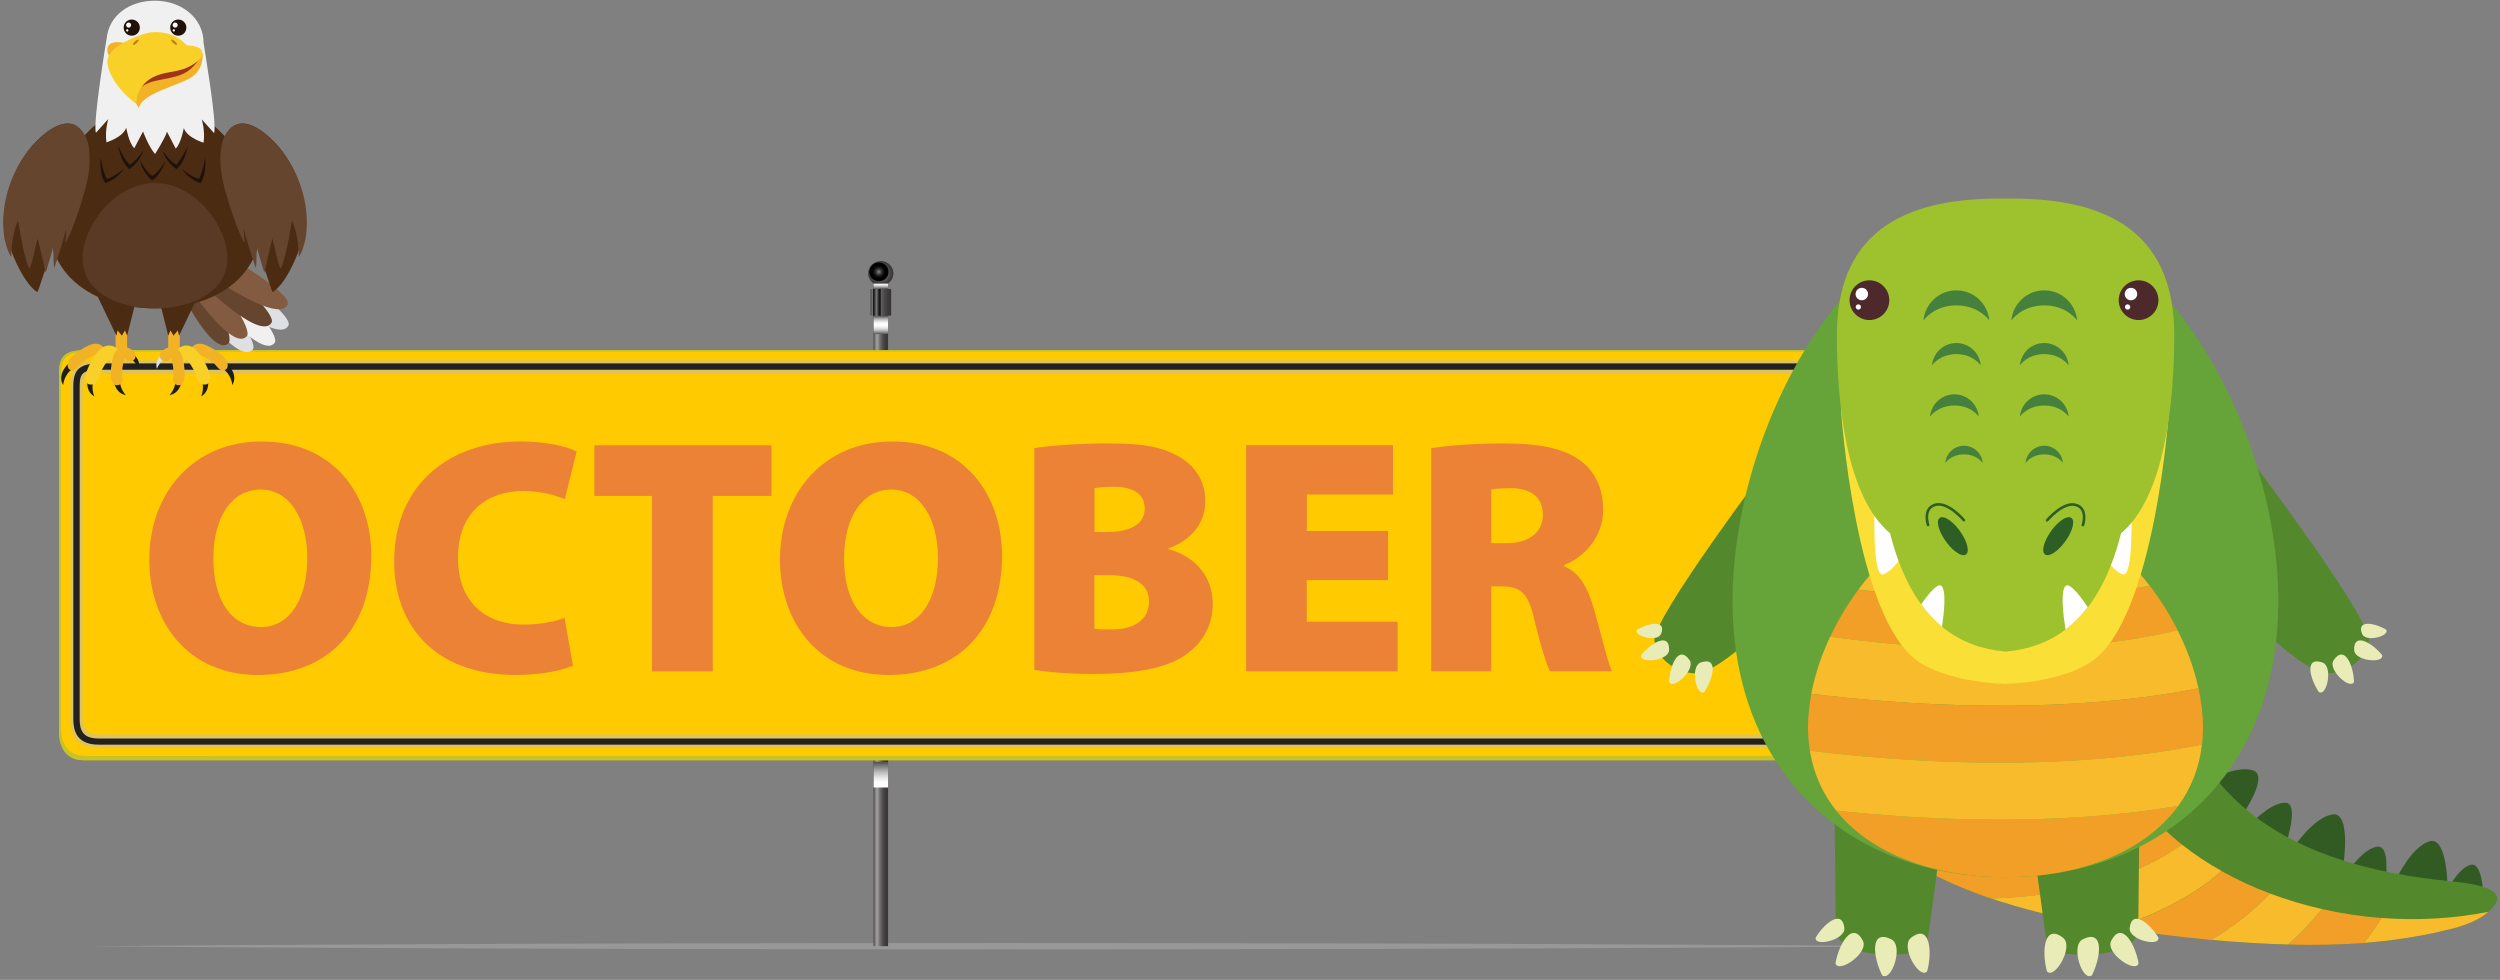 <svg width="398" height="156" viewBox="0 0 398 156" fill="none" xmlns="http://www.w3.org/2000/svg">
<rect x="0" y="0" width="398" height="156" fill="#808080" stroke="none"/>
<path d="M13.952 150.626C13.952 150.626 15.091 150.626 17.224 150.607C19.374 150.589 22.499 150.57 26.488 150.534C34.448 150.478 45.845 150.405 59.504 150.35C66.323 150.313 73.732 150.276 81.563 150.258C89.394 150.239 97.629 150.202 106.177 150.184C114.725 150.166 123.548 150.147 132.501 150.147C141.471 150.147 150.571 150.129 159.688 150.129C168.806 150.129 177.905 150.147 186.876 150.147C195.847 150.147 204.67 150.184 213.2 150.184C221.748 150.202 230.001 150.221 237.832 150.258C245.663 150.276 253.053 150.313 259.891 150.35C273.55 150.405 284.929 150.478 292.907 150.534C296.896 150.57 300.021 150.589 302.153 150.607C304.285 150.626 305.425 150.626 305.425 150.626C305.425 150.626 304.285 150.644 302.153 150.662C300.021 150.681 296.896 150.699 292.907 150.736C284.947 150.791 273.55 150.865 259.891 150.92C253.053 150.957 245.663 150.993 237.832 151.012C230.001 151.03 221.748 151.067 213.2 151.085C204.67 151.104 195.847 151.122 186.876 151.122C177.905 151.122 168.806 151.141 159.688 151.141C150.589 151.141 141.471 151.122 132.501 151.122C123.53 151.122 114.706 151.085 106.177 151.085C97.629 151.067 89.375 151.049 81.563 151.012C73.732 150.993 66.323 150.957 59.504 150.92C45.845 150.865 34.467 150.791 26.488 150.736C22.499 150.699 19.374 150.681 17.224 150.662C15.091 150.626 13.952 150.626 13.952 150.626Z" fill="#989898"/>
<path d="M141.379 44.973H139.081V150.626H141.379V44.973Z" fill="url(#paint0_linear_175_9770)"/>
<path d="M141.692 50.27C141.012 50.27 138.806 50.27 138.751 50.27C138.695 50.27 138.585 50.252 138.585 50.068C138.585 49.24 138.585 46.224 138.585 46.15C138.585 46.077 138.604 46.003 138.751 46.003C138.879 46.003 141.122 46.003 141.71 46.003C141.876 46.003 141.876 46.095 141.876 46.187C141.876 46.26 141.876 49.222 141.876 50.068C141.876 50.197 141.857 50.27 141.692 50.27Z" fill="url(#paint1_linear_175_9770)"/>
<path d="M142.225 43.52C142.225 44.605 141.324 45.469 140.221 45.469C139.118 45.469 138.217 44.586 138.217 43.52C138.217 42.434 139.118 41.57 140.221 41.57C141.324 41.57 142.225 42.453 142.225 43.52Z" fill="url(#paint2_radial_175_9770)"/>
<path opacity="0.3" d="M140.221 41.57C140.184 41.57 140.129 41.57 140.092 41.57C140.993 41.643 141.729 42.379 141.729 43.28C141.729 44.237 140.938 44.991 139.982 44.991C139.063 44.991 138.309 44.292 138.236 43.391C138.236 43.428 138.236 43.464 138.236 43.501C138.236 44.586 139.137 45.451 140.24 45.451C141.342 45.451 142.243 44.568 142.243 43.501C142.225 42.453 141.324 41.57 140.221 41.57Z" fill="url(#paint3_radial_175_9770)"/>
<path d="M141.453 43.28C141.453 44.108 140.773 44.77 139.927 44.77C139.081 44.77 138.401 44.108 138.401 43.28C138.401 42.453 139.081 41.791 139.927 41.791C140.754 41.791 141.453 42.453 141.453 43.28Z" fill="url(#paint4_radial_175_9770)"/>
<path d="M141.379 50.27H139.081V53.176H141.379V50.27Z" fill="url(#paint5_linear_175_9770)"/>
<path d="M141.379 121.288H139.081V125.371H141.379V121.288Z" fill="url(#paint6_linear_175_9770)"/>
<path d="M141.379 45.157H139.081V45.984H141.379V45.157Z" fill="url(#paint7_linear_175_9770)"/>
<path opacity="0.8" d="M140.221 46.003H138.971V50.27H140.221V46.003Z" fill="url(#paint8_linear_175_9770)"/>
<path d="M9.393 116.561C9.393 115.126 9.393 61.729 9.393 59.412C9.393 56.781 10.238 55.733 13.639 55.733C16.635 55.733 320.664 55.733 322.521 55.733C324.377 55.733 326.142 56.082 326.142 59.467C326.142 62.851 326.142 113.507 326.142 117.131C326.142 120.754 323.054 121.03 321.51 121.03C319.966 121.03 16.654 121.03 13.271 121.03C9.889 121.03 9.393 117.977 9.393 116.561Z" fill="#FFCA00"/>
<path opacity="0.5" d="M326.142 117.131C326.142 113.507 326.142 62.851 326.142 59.467C326.142 56.082 324.377 55.733 322.521 55.733C320.664 55.733 16.635 55.733 13.639 55.733C10.238 55.733 9.393 56.8 9.393 59.412C9.393 61.729 9.393 115.126 9.393 116.561C9.393 117.995 9.889 121.03 13.271 121.03C16.654 121.03 319.966 121.03 321.51 121.03C323.072 121.03 326.142 120.736 326.142 117.131ZM13.51 120.35C10.201 120.35 9.705 117.333 9.705 115.917C9.705 114.5 9.705 61.95 9.705 59.651C9.705 57.039 10.551 55.99 13.878 55.99C16.819 55.99 320.37 55.99 322.19 55.99C324.01 55.99 325.738 56.34 325.738 59.688C325.738 63.035 325.738 112.882 325.738 116.469C325.738 120.055 322.723 120.331 321.197 120.331C319.69 120.35 16.819 120.35 13.51 120.35Z" fill="#91BD4A"/>
<path opacity="0.5" d="M11.213 114.593V61.325C11.213 58.382 12.407 57.37 15.955 57.37H320.333C322.392 57.37 324.249 57.683 324.249 61.361V115.016C324.249 116.395 323.899 117.407 323.182 118.087C322.19 119.044 320.774 119.044 319.855 119.025H319.69H15.624C11.213 119.044 11.213 115.696 11.213 114.593ZM322.319 61.877C322.319 59.504 321.675 59.504 320.094 59.504H16.194C13.455 59.504 13.161 59.982 13.161 61.84V114.096C13.161 115.899 13.602 116.929 15.863 116.929H319.635C320.407 116.929 321.252 116.929 321.767 116.45C322.135 116.083 322.319 115.439 322.319 114.519V61.877Z" fill="#BCBCBC"/>
<path d="M11.672 114.427V61.49C11.672 58.731 12.738 57.848 16.066 57.848H320.241C321.841 57.848 323.808 57.848 323.808 61.527V114.832C323.808 116.137 323.495 117.057 322.852 117.683C321.951 118.547 320.682 118.547 319.763 118.547H319.598H15.735C12.095 118.565 11.672 116.193 11.672 114.427ZM322.797 61.545C322.797 58.86 321.841 58.86 320.241 58.86H16.066C13.124 58.86 12.683 59.448 12.683 61.508V114.427C12.683 116.321 13.198 117.572 15.735 117.572H319.763C320.554 117.572 321.528 117.572 322.135 117.002C322.576 116.579 322.797 115.862 322.797 114.85V61.545Z" fill="#232020"/>
<path d="M59.117 88.492C59.117 100.08 52.187 107.456 41.066 107.456C29.908 107.456 23.768 99.068 23.768 89.081C23.768 78.615 30.661 70.282 41.654 70.282C53.235 70.282 59.117 78.89 59.117 88.492ZM33.97 88.933C33.97 95.665 36.911 99.822 41.544 99.822C46.194 99.822 48.915 95.279 48.915 88.823C48.915 82.624 46.139 77.934 41.489 77.934C36.911 77.934 33.97 82.312 33.97 88.933Z" fill="#EB8235"/>
<path d="M91.213 105.966C89.816 106.61 86.471 107.456 82.132 107.456C68.676 107.456 62.757 99.013 62.757 89.448C62.757 76.738 72.04 70.282 82.776 70.282C86.948 70.282 90.294 71.073 91.802 71.882L89.927 79.461C88.327 78.817 86.14 78.173 83.254 78.173C77.702 78.173 72.904 81.429 72.904 88.805C72.904 95.371 76.801 99.436 83.419 99.436C85.772 99.436 88.382 98.958 89.871 98.369L91.213 105.966Z" fill="#EB8235"/>
<path d="M103.824 78.946H94.632V70.889H122.813V78.946H113.475V106.885H103.805V78.946H103.824Z" fill="#EB8235"/>
<path d="M159.523 88.492C159.523 100.08 152.593 107.456 141.471 107.456C130.313 107.456 124.173 99.068 124.173 89.081C124.173 78.615 131.067 70.282 142.059 70.282C153.659 70.282 159.523 78.89 159.523 88.492ZM134.376 88.933C134.376 95.665 137.317 99.822 141.949 99.822C146.6 99.822 149.321 95.279 149.321 88.823C149.321 82.624 146.545 77.934 141.894 77.934C137.317 77.934 134.376 82.312 134.376 88.933Z" fill="#EB8235"/>
<path d="M164.67 71.349C166.857 70.981 171.6 70.595 176.049 70.595C181.177 70.595 184.211 70.907 187.041 72.361C189.817 73.648 191.894 76.26 191.894 79.736C191.894 82.771 190.24 85.714 186.03 87.314V87.425C190.461 88.657 193.071 91.913 193.071 96.18C193.071 99.546 191.472 102.213 189.064 104.034C186.343 106.058 181.858 107.29 174.174 107.29C169.799 107.29 166.655 106.977 164.67 106.646V71.349ZM174.229 84.703H176.159C180.277 84.703 182.244 83.249 182.244 80.969C182.244 78.835 180.644 77.492 177.391 77.492C175.791 77.492 174.872 77.603 174.247 77.713V84.703H174.229ZM174.229 100.098C174.927 100.208 175.773 100.208 177.005 100.208C180.203 100.208 182.924 98.921 182.924 95.776C182.924 92.722 180.148 91.563 176.527 91.563H174.229V100.098Z" fill="#EB8235"/>
<path d="M220.957 92.354H208.034V98.976H222.501V106.885H198.383V70.871H221.766V78.725H208.053V84.537H220.976V92.354H220.957Z" fill="#EB8235"/>
<path d="M227.851 71.349C230.571 70.926 234.689 70.595 239.487 70.595C244.983 70.595 248.935 71.349 251.656 73.372C253.954 75.138 255.222 77.695 255.222 81.226C255.222 85.714 251.858 88.915 249.027 89.926V90.147C251.435 91.159 252.704 93.458 253.623 96.548C254.744 100.227 255.921 105.469 256.619 106.867H246.748C246.215 105.8 245.314 103.023 244.248 98.59C243.292 94.267 241.95 93.348 238.954 93.348H237.41V106.867H227.851V71.349ZM237.41 86.468H239.91C243.531 86.468 245.627 84.647 245.627 81.98C245.627 79.258 243.862 77.768 240.663 77.713C238.843 77.713 237.888 77.823 237.41 77.934V86.468Z" fill="#EB8235"/>
<path d="M395.352 143.048C395.352 143.048 395.352 137.052 393.257 137.695C391.179 138.339 389.47 141.999 389.47 141.999L395.352 143.048Z" fill="#325B23"/>
<path d="M389.654 141.392C389.654 141.392 389.654 133.042 386.749 133.943C383.845 134.844 381.492 139.939 381.492 139.939L389.654 141.392Z" fill="#325B23"/>
<path d="M379.746 140.583C379.746 140.583 380.665 134.44 378.422 134.789C376.179 135.139 373.9 138.615 373.9 138.615L379.746 140.583Z" fill="#325B23"/>
<path d="M373.091 137.438C373.091 137.438 374.323 129.179 371.308 129.657C368.312 130.135 365.223 134.807 365.223 134.807L373.091 137.438Z" fill="#325B23"/>
<path d="M363.716 135.01C363.716 135.01 366.271 127.781 363.79 127.799C361.29 127.818 358.238 131.257 358.238 131.257L363.716 135.01Z" fill="#325B23"/>
<path d="M356.859 129.933C356.859 129.933 361.381 123.514 358.661 122.631C355.94 121.766 351.381 124.378 351.381 124.378L356.859 129.933Z" fill="#325B23"/>
<path d="M290.039 121.527C288.054 122.226 295.793 130.926 296.032 131.147C305.756 140.252 319.212 144.501 332.024 146.874C342.705 148.86 353.918 150.129 364.782 150.387C372.723 150.571 380.701 150.111 388.459 148.327C391.455 147.628 395.205 146.745 397.154 144.078C399.341 141.08 391.933 140.491 390.187 140.307C377.889 139.001 346.859 134.955 344.984 101.957C344.966 101.957 290.039 121.509 290.039 121.527Z" fill="#54882C"/>
<path d="M337.466 121.564C334.543 113.728 331.05 109.829 328.054 107.971C311.914 113.728 290.039 121.509 290.039 121.527C288.054 122.226 295.793 130.926 296.032 131.147C301.951 136.684 309.267 140.436 316.951 143.048C324.91 142.809 337.705 141.337 347.356 134.458C342.723 130.742 339.249 126.346 337.466 121.564Z" fill="#F29F27"/>
<path d="M361.363 142.238C358.661 141.227 356.087 140.031 353.698 138.688C348.679 143.029 342.539 145.862 336.804 147.701C341.822 148.529 346.933 149.173 352.043 149.651C355.352 147.628 358.587 145.181 361.363 142.238Z" fill="#F29F27"/>
<path d="M347.356 134.439C337.705 141.337 324.91 142.79 316.951 143.029C321.896 144.703 327.006 145.935 332.006 146.855C333.587 147.149 335.186 147.425 336.804 147.683C342.539 145.843 348.679 143.029 353.698 138.67C351.418 137.401 349.286 135.985 347.356 134.439Z" fill="#F7BB2C"/>
<path d="M396.143 145.163C390.463 146.285 384.69 146.561 379.121 146.138C378.238 147.517 377.282 148.86 376.29 150.111C380.389 149.798 384.452 149.228 388.459 148.308C390.996 147.738 394.066 147.002 396.143 145.163Z" fill="#F7BB2C"/>
<path d="M369.672 144.722C368.018 146.782 366.198 148.658 364.304 150.369C364.47 150.369 364.617 150.387 364.782 150.387C368.606 150.479 372.466 150.405 376.29 150.129C377.282 148.86 378.238 147.536 379.121 146.156C375.885 145.899 372.723 145.421 369.672 144.722Z" fill="#F29F27"/>
<path d="M369.672 144.721C366.804 144.078 364.01 143.232 361.363 142.238C358.587 145.181 355.352 147.628 352.043 149.633C356.142 150 360.242 150.258 364.304 150.368C366.179 148.658 368.018 146.782 369.672 144.721Z" fill="#F7BB2C"/>
<path d="M345.481 84.648L358.734 73.704C358.734 73.704 377.558 98.627 377.117 102.011C376.712 105.065 373.514 107.088 370.701 107.198C364.617 107.438 345.591 84.556 345.481 84.648Z" fill="#54882C"/>
<path d="M376.051 100.926C375.113 98.645 377.981 99.124 379.856 100.227C380.573 101.239 376.639 102.324 376.051 100.926Z" fill="#EAECB7"/>
<path d="M371.529 105.083C373.256 102.6 374.654 105.892 374.764 108.541C374.194 109.939 370.462 106.591 371.529 105.083Z" fill="#EAECB7"/>
<path d="M369.727 105.469C366.859 104.476 367.687 107.952 369.157 110.16C370.444 110.987 371.473 106.076 369.727 105.469Z" fill="#EAECB7"/>
<path d="M374.782 103.483C374.69 100.595 377.632 102.324 379.231 104.292C379.598 105.69 374.819 105.249 374.782 103.483Z" fill="#EAECB7"/>
<path d="M295.02 84.648L281.767 73.704C281.767 73.704 262.943 98.627 263.384 102.011C263.789 105.065 266.987 107.088 269.8 107.198C275.884 107.438 294.91 84.556 295.02 84.648Z" fill="#54882C"/>
<path d="M264.432 100.926C265.369 98.645 262.502 99.124 260.627 100.227C259.91 101.239 263.862 102.324 264.432 100.926Z" fill="#EAECB7"/>
<path d="M268.972 105.083C267.244 102.6 265.847 105.892 265.737 108.541C266.307 109.939 270.02 106.591 268.972 105.083Z" fill="#EAECB7"/>
<path d="M270.755 105.469C273.623 104.476 272.796 107.952 271.325 110.16C270.057 110.987 269.009 106.076 270.755 105.469Z" fill="#EAECB7"/>
<path d="M265.719 103.483C265.811 100.595 262.869 102.324 261.27 104.292C260.902 105.69 265.664 105.249 265.719 103.483Z" fill="#EAECB7"/>
<path d="M312.263 110.289L291.859 110.123C291.859 110.123 292.042 126.309 292.153 137.548C292.208 143.305 292.263 147.775 292.245 148.106C292.226 150.221 295.866 151.95 300.37 151.987C304.874 152.024 306.914 151.435 306.932 149.338C306.951 149.301 312.263 110.289 312.263 110.289Z" fill="#54882C"/>
<path d="M293.623 147.738C293.274 144.685 290.443 146.947 289.046 149.283C288.862 150.81 293.826 149.614 293.623 147.738Z" fill="#EAECB7"/>
<path d="M301.068 149.522C297.686 147.867 298.145 152.281 299.634 155.261C301.105 156.438 303.146 150.534 301.068 149.522Z" fill="#EAECB7"/>
<path d="M304.249 149.283C307.226 146.984 307.668 151.398 306.804 154.617C305.627 156.07 302.429 150.681 304.249 149.283Z" fill="#EAECB7"/>
<path d="M296.565 149.761C294.91 146.561 292.759 150.221 292.208 153.348C292.631 155.077 297.576 151.711 296.565 149.761Z" fill="#EAECB7"/>
<path d="M320.407 110.289L340.811 110.123C340.811 110.123 340.627 126.309 340.517 137.548C340.462 143.305 340.407 147.775 340.407 148.106C340.425 150.221 336.786 151.95 332.282 151.987C327.778 152.024 325.738 151.435 325.719 149.338C325.719 149.301 320.407 110.289 320.407 110.289Z" fill="#54882C"/>
<path d="M339.047 147.738C339.396 144.685 342.227 146.947 343.624 149.283C343.808 150.81 338.844 149.614 339.047 147.738Z" fill="#EAECB7"/>
<path d="M331.602 149.522C334.984 147.867 334.524 152.281 333.035 155.261C331.565 156.438 329.524 150.534 331.602 149.522Z" fill="#EAECB7"/>
<path d="M328.422 149.283C325.444 146.984 325.002 151.398 325.866 154.617C327.043 156.07 330.241 150.681 328.422 149.283Z" fill="#EAECB7"/>
<path d="M336.105 149.761C337.76 146.561 339.911 150.221 340.462 153.348C340.039 155.077 335.094 151.711 336.105 149.761Z" fill="#EAECB7"/>
<path d="M362.705 95.684C362.705 123.9 343.256 139.645 319.267 139.645C295.278 139.645 275.829 123.918 275.829 95.684C275.829 67.45 295.039 33.422 319.028 33.422C343.017 33.422 362.705 67.468 362.705 95.684Z" fill="#66A338"/>
<path d="M346.694 100.338C345.444 97.873 343.955 95.463 342.227 93.238C325.223 96.401 306.693 95.151 295.848 93.882C294.101 96.236 292.594 98.756 291.381 101.349C301.62 102.802 325.958 105.304 346.694 100.338Z" fill="#F29F27"/>
<path d="M350.003 109.571C349.322 106.499 348.201 103.354 346.675 100.337C325.94 105.304 301.601 102.802 291.362 101.349C289.947 104.347 288.936 107.437 288.348 110.454C302.153 112.146 327.282 114.059 350.003 109.571Z" fill="#F7BB2C"/>
<path d="M342.227 93.238C336.491 85.807 328.33 80.289 319.285 80.289C309.965 80.289 301.601 86.119 295.848 93.863C306.693 95.151 325.223 96.42 342.227 93.238Z" fill="#F7BB2C"/>
<path d="M350.573 118.529C350.664 117.664 350.72 116.763 350.72 115.844C350.72 113.82 350.462 111.705 350.003 109.571C327.282 114.059 302.153 112.146 288.366 110.454C288.017 112.294 287.833 114.096 287.833 115.844C287.833 117.113 287.943 118.327 288.127 119.504C301.987 121.214 327.576 123.183 350.573 118.529Z" fill="#F29F27"/>
<path d="M292.318 129.05C297.815 135.948 307.833 139.645 319.267 139.645C331.124 139.645 341.436 135.672 346.786 128.296C327.006 131.68 305.885 130.503 292.318 129.05Z" fill="#F29F27"/>
<path d="M288.127 119.504C288.715 123.164 290.167 126.346 292.318 129.05C305.885 130.503 327.006 131.68 346.786 128.296C348.808 125.518 350.131 122.244 350.554 118.529C327.576 123.182 301.987 121.214 288.127 119.504Z" fill="#F7BB2C"/>
<path d="M342.631 62.925H295.756C295.958 62.594 293.072 65.059 293.072 65.059C293.072 65.059 295.26 98.719 305.572 105.433C305.572 105.433 309.727 108.468 319.01 108.872V108.891C319.065 108.891 319.138 108.891 319.194 108.891C319.249 108.891 319.322 108.891 319.377 108.891V108.872C328.66 108.486 332.815 105.433 332.815 105.433C343.146 98.701 345.333 65.059 345.333 65.059C345.333 65.059 342.429 62.594 342.631 62.925Z" fill="#FAE036"/>
<path d="M298.458 80.105C298.458 80.105 297.962 92.042 299.818 91.435C301.657 90.828 303.918 86.874 303.918 86.874L298.458 80.105Z" fill="white"/>
<path d="M339.286 80.105C339.286 80.105 339.782 92.042 337.925 91.435C336.087 90.828 333.826 86.874 333.826 86.874L339.286 80.105Z" fill="white"/>
<path d="M337.668 84.906C333.936 99.694 325.94 103.06 319.598 103.704C319.598 103.704 319.377 103.741 319.285 103.741C319.175 103.741 318.973 103.704 318.973 103.704C312.649 103.06 304.635 99.694 300.903 84.906C293.899 79.056 292.429 64.066 292.429 53.361C292.429 36.015 304.359 31.399 319.285 31.619C334.212 31.399 346.142 36.015 346.142 53.361C346.142 64.066 344.653 79.056 337.668 84.906Z" fill="#9EC12E"/>
<path d="M312.171 84.759C313.274 86.396 313.605 87.996 312.888 88.327C312.19 88.658 310.719 87.591 309.616 85.954C308.513 84.317 308.182 82.717 308.899 82.404C309.598 82.055 311.068 83.122 312.171 84.759Z" fill="#2D5E25"/>
<path d="M326.381 84.759C325.278 86.396 324.947 87.996 325.664 88.327C326.381 88.658 327.833 87.591 328.955 85.954C330.058 84.317 330.388 82.717 329.672 82.404C328.955 82.055 327.484 83.122 326.381 84.759Z" fill="#2D5E25"/>
<path d="M306.951 83.802C306.859 83.802 306.785 83.747 306.749 83.655C306.73 83.6 306.252 82.146 306.822 81.098C307.061 80.638 307.484 80.325 308.035 80.16C310.168 79.571 312.704 82.551 312.815 82.68C312.888 82.772 312.87 82.9 312.796 82.974C312.705 83.048 312.576 83.029 312.502 82.956C312.484 82.919 310.021 80.049 308.146 80.565C307.704 80.693 307.392 80.932 307.19 81.282C306.712 82.183 307.153 83.489 307.153 83.507C307.19 83.618 307.135 83.728 307.024 83.765C306.988 83.802 306.969 83.802 306.951 83.802Z" fill="#2D5E25"/>
<path d="M331.602 83.802C331.583 83.802 331.565 83.802 331.528 83.784C331.418 83.747 331.363 83.636 331.4 83.526C331.4 83.508 331.841 82.183 331.363 81.3C331.179 80.951 330.848 80.694 330.407 80.583C328.532 80.068 326.087 82.938 326.05 82.974C325.977 83.066 325.848 83.066 325.756 82.993C325.664 82.919 325.664 82.79 325.738 82.698C325.848 82.57 328.385 79.59 330.517 80.178C331.069 80.326 331.473 80.638 331.73 81.117C332.282 82.165 331.822 83.618 331.804 83.673C331.785 83.747 331.694 83.802 331.602 83.802Z" fill="#2D5E25"/>
<path d="M300.774 47.787C300.774 49.535 299.359 50.951 297.612 50.951C295.866 50.951 294.451 49.535 294.451 47.787C294.451 46.04 295.866 44.623 297.612 44.623C299.359 44.623 300.774 46.058 300.774 47.787Z" fill="#4D292C"/>
<path d="M297.392 46.813C297.392 47.364 296.951 47.806 296.399 47.806C295.866 47.806 295.407 47.364 295.407 46.813C295.407 46.279 295.848 45.819 296.399 45.819C296.951 45.819 297.392 46.261 297.392 46.813Z" fill="white"/>
<path d="M296.27 48.872C296.27 49.111 296.068 49.295 295.848 49.295C295.627 49.295 295.425 49.093 295.425 48.872C295.425 48.651 295.627 48.449 295.848 48.449C296.068 48.449 296.27 48.651 296.27 48.872Z" fill="white"/>
<path d="M343.624 47.787C343.624 49.535 342.208 50.951 340.462 50.951C338.716 50.951 337.3 49.535 337.3 47.787C337.3 46.04 338.716 44.623 340.462 44.623C342.208 44.623 343.624 46.058 343.624 47.787Z" fill="#4D292C"/>
<path d="M340.242 46.813C340.242 47.364 339.8 47.806 339.249 47.806C338.697 47.806 338.256 47.364 338.256 46.813C338.256 46.279 338.697 45.819 339.249 45.819C339.8 45.819 340.242 46.261 340.242 46.813Z" fill="white"/>
<path d="M339.139 48.872C339.139 49.111 338.955 49.295 338.716 49.295C338.477 49.295 338.293 49.093 338.293 48.872C338.293 48.651 338.477 48.449 338.716 48.449C338.936 48.449 339.139 48.651 339.139 48.872Z" fill="white"/>
<path d="M307.263 66.328C307.447 64.341 309.102 62.778 311.142 62.778C313.182 62.778 314.837 64.341 315.021 66.328C315.021 66.328 313.844 64.544 311.142 64.562C308.458 64.562 307.263 66.328 307.263 66.328Z" fill="#45813C"/>
<path d="M309.69 73.704C309.818 72.177 311.105 70.963 312.668 70.963C314.23 70.963 315.517 72.159 315.646 73.704C315.646 73.704 314.727 72.324 312.668 72.342C310.591 72.342 309.69 73.704 309.69 73.704Z" fill="#45813C"/>
<path d="M306.215 51.024C306.454 48.339 308.715 46.224 311.454 46.224C314.212 46.224 316.455 48.339 316.694 51.024C316.694 51.024 315.094 48.615 311.454 48.615C307.815 48.633 306.215 51.024 306.215 51.024Z" fill="#45813C"/>
<path d="M320.205 51.024C320.444 48.339 322.705 46.224 325.444 46.224C328.201 46.224 330.444 48.339 330.683 51.024C330.683 51.024 329.083 48.615 325.444 48.615C321.804 48.633 320.205 51.024 320.205 51.024Z" fill="#45813C"/>
<path d="M307.576 58.161C307.76 56.175 309.414 54.611 311.454 54.611C313.495 54.611 315.168 56.175 315.333 58.161C315.333 58.161 314.157 56.377 311.454 56.377C308.771 56.377 307.576 58.161 307.576 58.161Z" fill="#45813C"/>
<path d="M321.565 66.328C321.749 64.341 323.403 62.778 325.444 62.778C327.484 62.778 329.157 64.341 329.322 66.328C329.322 66.328 328.146 64.544 325.444 64.562C322.741 64.562 321.565 66.328 321.565 66.328Z" fill="#45813C"/>
<path d="M322.466 73.704C322.594 72.177 323.881 70.963 325.444 70.963C327.006 70.963 328.293 72.159 328.422 73.704C328.422 73.704 327.502 72.324 325.444 72.342C323.366 72.342 322.466 73.704 322.466 73.704Z" fill="#45813C"/>
<path d="M309.138 93.33C308.605 92.686 307.226 94.231 305.848 96.218C306.896 97.652 308.017 98.829 309.175 99.786C309.543 97.211 309.818 94.139 309.138 93.33Z" fill="white"/>
<path d="M328.789 93.33C328.054 94.194 328.422 97.597 328.826 100.227C330.058 99.289 331.252 98.131 332.374 96.659C330.903 94.47 329.359 92.631 328.789 93.33Z" fill="white"/>
<path d="M321.565 58.161C321.749 56.175 323.403 54.611 325.444 54.611C327.484 54.611 329.157 56.175 329.322 58.161C329.322 58.161 328.146 56.377 325.444 56.377C322.741 56.377 321.565 58.161 321.565 58.161Z" fill="#45813C"/>
<path d="M25.404 40.337C25.404 40.337 37.224 58.97 40.22 55.678C42.187 53.507 21.93 30.515 25.404 40.337Z" fill="#DFE0E3"/>
<path d="M27.904 40.282C27.904 40.282 40.956 58.087 43.713 54.593C45.514 52.294 23.75 30.7 27.904 40.282Z" fill="#F0F0F0"/>
<path d="M27.646 40.816C27.646 40.816 43.878 55.77 45.919 51.815C47.242 49.203 21.746 32.226 27.646 40.816Z" fill="#DFE0E3"/>
<path d="M24.227 36.843C24.227 36.843 32.775 57.462 36.323 54.703C38.658 52.882 22.463 26.451 24.227 36.843Z" fill="#65452E"/>
<path d="M24.705 37.652C24.705 37.652 36.158 56.8 39.264 53.563C41.323 51.429 21.452 27.628 24.705 37.652Z" fill="#835B40"/>
<path d="M25.735 38.775C25.735 38.775 40.827 55.2 43.217 51.393C44.797 48.873 20.514 29.614 25.735 38.775Z" fill="#65452E"/>
<path d="M26.415 38.976C26.415 38.976 44.081 52.606 45.79 48.449C46.911 45.69 19.724 30.828 26.415 38.976Z" fill="#835B40"/>
<path d="M11.102 57.683C11.102 57.683 8.951 59.449 10.054 61.307C10.054 61.307 10.165 59.596 11.617 58.676L11.102 57.683Z" fill="#1E1E1E"/>
<path d="M14.172 59.43C14.172 59.43 13.143 62.024 15.018 63.109C15.018 63.109 14.301 61.564 15.11 60.056L14.172 59.43Z" fill="#1E1E1E"/>
<path d="M18.014 59.725C18.014 59.725 17.922 62.52 20.036 62.907C20.036 62.907 18.841 61.693 19.099 60.001L18.014 59.725Z" fill="#1E1E1E"/>
<path d="M20.386 55.789C20.386 55.789 22.628 56.874 22.058 58.731C22.058 58.731 21.599 57.279 20.146 56.782L20.386 55.789Z" fill="#1E1E1E"/>
<path d="M20.238 56.028V50.896C20.238 50.381 19.834 49.976 19.319 49.976C18.805 49.976 18.4 50.381 18.4 50.896V55.733C18.639 56.487 19.54 56.395 20.238 56.028Z" fill="#F2B225"/>
<path d="M16.966 56.984C16.985 56.763 17.04 55.586 16.157 54.998C15.551 54.593 14.779 54.63 13.841 55.126C13.124 55.494 12.463 55.917 11.838 56.432C11.286 56.911 10.643 57.573 10.79 58.382C10.882 58.879 11.415 59.081 11.856 58.897C12.352 58.676 12.628 58.106 13.051 57.757C13.547 57.334 14.099 57.003 14.668 56.708C14.907 56.58 15.055 56.543 15.146 56.524C15.165 56.616 15.183 56.745 15.165 56.837C15.128 57.334 15.496 57.757 15.992 57.812C16.488 57.849 16.93 57.481 16.966 56.984Z" fill="#F2B225"/>
<path d="M19.503 56.635C19.393 56.395 18.805 55.145 17.573 55.016C16.727 54.924 15.937 55.402 15.238 56.414C13.657 58.731 13.566 60.001 13.566 60.24C13.566 60.24 13.492 61.104 14.319 61.215C15.054 61.307 15.404 60.865 15.679 60.258C15.679 60.277 15.679 60.277 15.679 60.295C15.863 59.32 16.451 58.419 16.985 57.609C17.169 57.352 17.297 57.223 17.371 57.168C17.444 57.242 17.518 57.37 17.573 57.481C17.812 58.014 18.418 58.253 18.951 58.033C19.485 57.775 19.724 57.168 19.503 56.635Z" fill="#F9D027"/>
<path d="M21.323 55.973C21.157 55.807 20.294 55.016 19.282 55.329C18.584 55.531 18.124 56.157 17.904 57.187C17.444 59.375 17.701 60.424 17.812 60.7C17.812 60.7 17.904 61.288 18.547 61.325C19.191 61.362 19.724 60.828 19.466 59.946C19.43 59.633 19.374 58.897 19.669 57.573C19.724 57.315 19.779 57.168 19.834 57.095C19.907 57.131 20.018 57.205 20.091 57.279C20.441 57.628 21.01 57.61 21.36 57.26C21.672 56.874 21.672 56.304 21.323 55.973Z" fill="#F2B225"/>
<path d="M15.183 46.444L18.529 53.434L18.713 52.606L19.411 53.434L19.889 52.606L20.238 53.434L21.874 46.959L15.183 46.444Z" fill="#4B2B12"/>
<path d="M35.937 57.683C35.937 57.683 38.088 59.449 36.985 61.307C36.985 61.307 36.875 59.596 35.422 58.676L35.937 57.683Z" fill="#1E1E1E"/>
<path d="M32.867 59.43C32.867 59.43 33.897 62.024 32.022 63.109C32.022 63.109 32.739 61.564 31.93 60.056L32.867 59.43Z" fill="#1E1E1E"/>
<path d="M29.025 59.725C29.025 59.725 29.117 62.52 26.985 62.907C26.985 62.907 28.18 61.693 27.922 60.001L29.025 59.725Z" fill="#1E1E1E"/>
<path d="M26.654 55.789C26.654 55.789 24.411 56.874 24.981 58.731C24.981 58.731 25.441 57.279 26.893 56.782L26.654 55.789Z" fill="#DFE0E3"/>
<path d="M26.782 56.028V50.896C26.782 50.381 27.187 49.976 27.702 49.976C28.216 49.976 28.621 50.381 28.621 50.896V55.733C28.382 56.487 27.481 56.395 26.782 56.028Z" fill="#F2B225"/>
<path d="M30.055 56.984C30.036 56.763 29.981 55.586 30.863 54.998C31.47 54.593 32.242 54.63 33.18 55.126C33.897 55.494 34.558 55.917 35.183 56.432C35.735 56.911 36.378 57.573 36.231 58.382C36.139 58.879 35.606 59.081 35.165 58.897C34.669 58.676 34.393 58.106 33.97 57.757C33.474 57.334 32.922 57.003 32.352 56.708C32.114 56.58 31.966 56.543 31.875 56.524C31.856 56.616 31.838 56.745 31.856 56.837C31.893 57.334 31.525 57.757 31.047 57.812C30.533 57.849 30.11 57.481 30.055 56.984Z" fill="#F2B225"/>
<path d="M27.536 56.635C27.646 56.395 28.235 55.145 29.466 55.016C30.312 54.924 31.102 55.402 31.801 56.414C33.382 58.731 33.474 60.001 33.474 60.24C33.474 60.24 33.547 61.104 32.72 61.215C31.985 61.307 31.636 60.865 31.36 60.258C31.36 60.277 31.36 60.277 31.36 60.295C31.176 59.32 30.588 58.419 30.055 57.609C29.871 57.352 29.742 57.223 29.669 57.168C29.595 57.242 29.521 57.37 29.466 57.481C29.246 58.014 28.621 58.253 28.088 58.033C27.555 57.775 27.297 57.168 27.536 56.635Z" fill="#F9D027"/>
<path d="M25.716 55.973C25.882 55.807 26.746 55.016 27.757 55.329C28.455 55.531 28.915 56.157 29.136 57.187C29.595 59.375 29.338 60.424 29.246 60.7C29.246 60.7 29.154 61.288 28.511 61.325C27.867 61.362 27.334 60.828 27.591 59.946C27.628 59.633 27.683 58.897 27.408 57.573C27.352 57.315 27.297 57.168 27.242 57.095C27.169 57.131 27.058 57.205 26.985 57.279C26.636 57.628 26.066 57.61 25.716 57.26C25.367 56.874 25.367 56.304 25.716 55.973Z" fill="#F2B225"/>
<path d="M31.856 46.444L28.511 53.434L28.308 52.606L27.628 53.434L27.132 52.606L26.782 53.434L25.165 46.959L31.856 46.444Z" fill="#4B2B12"/>
<path d="M27.812 16.628V9.86C27.812 8.112 26.396 6.714 24.669 6.714C22.922 6.714 21.525 8.131 21.525 9.86V16.518C13.621 18.431 7.775 27.665 7.775 35.464C7.775 44.219 15.349 49.093 24.687 49.093C34.025 49.093 41.599 44.219 41.599 35.464C41.599 27.793 35.588 18.725 27.812 16.628Z" fill="#4B2B12"/>
<path d="M36.194 41.092C36.194 46.242 31.029 49.093 24.669 49.093C18.308 49.093 13.143 46.223 13.143 41.092C13.143 35.96 18.308 29.136 24.669 29.136C31.047 29.136 36.194 35.941 36.194 41.092Z" fill="#5A3925"/>
<path d="M13.951 26.8C14.117 25.126 14.154 22.992 13.326 21.447C11.249 17.603 7.315 20.895 5.624 22.661C2.315 26.119 0.183 31.858 0.955 36.971C1.249 38.995 3.437 44.899 5.955 46.518C6.029 46.555 8.308 39.694 8.418 38.59C8.584 38.903 8.492 40.834 8.915 41C8.988 41.036 10.477 36.217 10.441 35.776C10.569 35.997 10.293 37.91 10.33 37.873C10.918 37.542 13.657 29.927 13.951 26.8Z" fill="#4B2B12"/>
<path d="M14.172 27.076C14.338 25.329 14.393 23.121 13.51 21.521C11.341 17.53 7.26 20.951 5.514 22.79C2.076 26.377 -0.13 32.337 0.661 37.652C0.734 38.167 0.937 38.921 1.212 39.804C1.378 40.191 1.562 40.577 1.782 40.926C1.856 38.94 2.04 36.935 2.867 35.114C2.922 35.004 3.602 40.411 4.668 42.839C5.348 41.313 5.514 39.602 5.973 38.002C6.01 37.873 6.893 41.644 7.26 43.446C7.83 41.662 8.363 39.878 8.418 39.344C8.584 39.676 8.437 41.938 8.639 42.618C8.657 42.711 10.551 36.88 10.514 36.438C10.643 36.659 10.367 38.645 10.404 38.627C11.01 38.241 13.86 30.35 14.172 27.076Z" fill="#65452E"/>
<path d="M35.404 26.8C35.239 25.126 35.202 22.992 36.029 21.447C38.125 17.603 42.04 20.895 43.731 22.661C47.04 26.119 49.172 31.858 48.4 36.971C48.106 38.995 45.919 44.899 43.4 46.518C43.327 46.555 41.047 39.694 40.937 38.59C40.772 38.903 40.864 40.834 40.441 41C40.367 41.036 38.878 36.217 38.915 35.776C38.786 35.997 39.062 37.91 39.025 37.873C38.437 37.542 35.698 29.927 35.404 26.8Z" fill="#4B2B12"/>
<path d="M35.183 27.076C35.018 25.329 34.981 23.121 35.845 21.521C38.014 17.53 42.095 20.951 43.842 22.79C47.279 26.377 49.485 32.337 48.695 37.652C48.621 38.167 48.419 38.921 48.143 39.804C47.978 40.191 47.794 40.577 47.573 40.926C47.5 38.94 47.316 36.935 46.489 35.114C46.434 35.004 45.753 40.411 44.687 42.839C44.007 41.313 43.842 39.602 43.382 38.002C43.345 37.873 42.463 41.644 42.095 43.446C41.525 41.662 40.992 39.878 40.937 39.344C40.772 39.676 40.919 41.938 40.717 42.618C40.698 42.711 38.805 36.88 38.842 36.438C38.713 36.659 38.989 38.645 38.952 38.627C38.345 38.241 35.496 30.35 35.183 27.076Z" fill="#65452E"/>
<path d="M32.408 6.825C32.408 2.925 28.952 0.111 24.669 0.111C20.606 0.111 17.279 2.447 16.966 6.254L16.948 6.291C16.948 6.291 14.723 19.737 15.275 21.135L17.242 18.946C17.242 18.946 16.672 20.657 16.948 22.661C16.948 22.661 19.613 21.852 20.091 20.325C20.091 20.325 20.496 22.735 21.378 23.599L22.775 20.932C22.775 20.932 23.639 23.324 24.687 24.519C24.687 24.519 26.378 21.852 26.58 20.969L27.977 23.655C28.841 22.79 29.264 20.381 29.264 20.381C29.742 21.926 32.408 22.717 32.408 22.717C32.683 20.712 32.113 19.001 32.113 19.001L34.08 21.19C34.614 19.792 32.408 6.953 32.408 6.825Z" fill="#F0F0F0"/>
<path d="M22.26 4.396C22.26 5.114 21.691 5.684 20.974 5.684C20.257 5.684 19.687 5.114 19.687 4.396C19.687 3.679 20.257 3.109 20.974 3.109C21.691 3.109 22.26 3.679 22.26 4.396Z" fill="#201208"/>
<path d="M20.882 3.992C20.882 4.212 20.698 4.396 20.477 4.396C20.257 4.396 20.073 4.212 20.073 3.992C20.073 3.771 20.257 3.587 20.477 3.587C20.698 3.587 20.882 3.771 20.882 3.992Z" fill="white"/>
<path d="M20.441 4.838C20.441 4.93 20.367 5.022 20.257 5.022C20.165 5.022 20.073 4.948 20.073 4.838C20.073 4.746 20.146 4.654 20.257 4.654C20.349 4.654 20.441 4.727 20.441 4.838Z" fill="white"/>
<path d="M29.669 4.396C29.669 5.114 29.099 5.684 28.382 5.684C27.665 5.684 27.095 5.114 27.095 4.396C27.095 3.679 27.665 3.109 28.382 3.109C29.099 3.109 29.669 3.679 29.669 4.396Z" fill="#201208"/>
<path d="M28.29 3.992C28.29 4.212 28.106 4.396 27.886 4.396C27.665 4.396 27.481 4.212 27.481 3.992C27.481 3.771 27.665 3.587 27.886 3.587C28.106 3.587 28.29 3.771 28.29 3.992Z" fill="white"/>
<path d="M27.849 4.838C27.849 4.93 27.775 5.022 27.665 5.022C27.573 5.022 27.481 4.948 27.481 4.838C27.481 4.746 27.555 4.654 27.665 4.654C27.757 4.654 27.849 4.727 27.849 4.838Z" fill="white"/>
<path d="M20.79 7.082C20.79 7.082 17.297 5.887 17.095 7.781C16.893 9.694 19.834 10.834 21.727 13.244C23.657 15.654 20.79 7.082 20.79 7.082Z" fill="#F2B225"/>
<path d="M31.433 8.793L32.242 8.443C32.242 8.443 32.591 10.945 30.441 12.324C28.29 13.704 22.518 14.863 22.113 17.217C22.113 17.217 20.183 14.568 21.268 11.846C22.352 9.142 31.433 8.793 31.433 8.793Z" fill="#F2B225"/>
<path d="M21.764 15.157C21.764 15.157 21.691 13.502 24.981 12.821C28.272 12.14 29.724 12.104 31.525 9.676C31.525 9.676 21.966 9.749 21.764 15.157Z" fill="#9F331D"/>
<path d="M32.077 7.965C31.727 7.432 30.625 7.248 29.687 7.193C29.044 6.438 28.125 5.832 27.095 5.482C25.79 5.041 24.319 4.967 22.959 5.39C22.959 5.39 16.672 7.229 17.113 10.154C17.555 13.097 20.68 15.856 21.691 16.537C21.691 16.537 21.507 13.741 24.448 12.251C25.937 11.497 27.628 11.515 29.191 11C30.036 10.761 32.941 9.271 32.077 7.965Z" fill="#F9D027"/>
<path d="M28.161 7.138C28.088 7.211 27.83 7.082 27.591 6.862C27.352 6.623 27.205 6.383 27.279 6.31C27.352 6.236 27.61 6.365 27.849 6.586C28.088 6.806 28.235 7.046 28.161 7.138Z" fill="#BD7F14"/>
<path d="M21.176 7.138C21.249 7.211 21.507 7.082 21.746 6.862C21.985 6.623 22.132 6.383 22.058 6.31C21.985 6.236 21.727 6.365 21.488 6.586C21.249 6.806 21.102 7.046 21.176 7.138Z" fill="#BD7F14"/>
<path d="M16.029 25.089C16.029 25.089 15.716 27.775 16.782 29.154C16.782 29.154 18.694 28.511 19.687 26.91C19.687 26.91 18.032 28.308 16.985 28.474C16.985 28.437 16.341 27.297 16.029 25.089Z" fill="#201208"/>
<path d="M32.647 25.089C32.647 25.089 32.959 27.775 31.893 29.154C31.893 29.154 29.981 28.511 28.988 26.91C28.988 26.91 30.643 28.308 31.691 28.474C31.691 28.437 32.334 27.297 32.647 25.089Z" fill="#201208"/>
<path d="M29.889 23.231C29.889 23.231 29.466 25.917 28.088 26.929C28.088 26.929 26.415 25.788 25.882 23.986C25.882 23.986 27.095 25.788 28.069 26.211C28.069 26.211 28.988 25.273 29.889 23.231Z" fill="#201208"/>
<path d="M18.805 23.231C18.805 23.231 19.227 25.917 20.606 26.929C20.606 26.929 22.279 25.788 22.812 23.986C22.812 23.986 21.599 25.788 20.624 26.211C20.624 26.211 19.687 25.273 18.805 23.231Z" fill="#201208"/>
<path d="M26.36 25.567C26.36 25.567 25.661 27.867 24.172 28.731C24.172 28.731 22.628 27.425 22.297 25.567C22.297 25.567 23.327 27.48 24.246 28.014C24.246 28.014 25.257 27.517 26.36 25.567Z" fill="#201208"/>
<defs>
<linearGradient id="paint0_linear_175_9770" x1="139.037" y1="97.802" x2="141.363" y2="97.802" gradientUnits="userSpaceOnUse">
<stop stop-color="#383537"/>
<stop offset="0.045" stop-color="#545152"/>
<stop offset="0.108" stop-color="#747273"/>
<stop offset="0.169" stop-color="#8C8A8A"/>
<stop offset="0.225" stop-color="#9A9898"/>
<stop offset="0.273" stop-color="#9F9D9D"/>
<stop offset="0.297" stop-color="#989696"/>
<stop offset="0.433" stop-color="#767374"/>
<stop offset="0.572" stop-color="#5B5859"/>
<stop offset="0.712" stop-color="#474546"/>
<stop offset="0.854" stop-color="#3C393B"/>
<stop offset="1" stop-color="#383537"/>
</linearGradient>
<linearGradient id="paint1_linear_175_9770" x1="138.525" y1="48.137" x2="141.851" y2="48.137" gradientUnits="userSpaceOnUse">
<stop stop-color="#383537"/>
<stop offset="0.045" stop-color="#545152"/>
<stop offset="0.108" stop-color="#747273"/>
<stop offset="0.169" stop-color="#8C8A8A"/>
<stop offset="0.225" stop-color="#9A9898"/>
<stop offset="0.273" stop-color="#9F9D9D"/>
<stop offset="0.297" stop-color="#989696"/>
<stop offset="0.433" stop-color="#767374"/>
<stop offset="0.572" stop-color="#5B5859"/>
<stop offset="0.712" stop-color="#474546"/>
<stop offset="0.854" stop-color="#3C393B"/>
<stop offset="1" stop-color="#383537"/>
</linearGradient>
<radialGradient id="paint2_radial_175_9770" cx="0" cy="0" r="1" gradientUnits="userSpaceOnUse" gradientTransform="translate(140.228 43.526) scale(1.999 1.955)">
<stop stop-color="#9F9D9D"/>
<stop offset="0.142" stop-color="#8C8A8B"/>
<stop offset="0.53" stop-color="#5F5C5D"/>
<stop offset="0.828" stop-color="#434041"/>
<stop offset="1" stop-color="#383537"/>
</radialGradient>
<radialGradient id="paint3_radial_175_9770" cx="0" cy="0" r="1" gradientUnits="userSpaceOnUse" gradientTransform="translate(140.228 43.526) scale(1.999 1.955)">
<stop stop-color="#9F9D9D"/>
<stop offset="0.142" stop-color="#8C8A8B"/>
<stop offset="0.53" stop-color="#5F5C5D"/>
<stop offset="0.828" stop-color="#434041"/>
<stop offset="1" stop-color="#383537"/>
</radialGradient>
<radialGradient id="paint4_radial_175_9770" cx="0" cy="0" r="1" gradientUnits="userSpaceOnUse" gradientTransform="translate(139.905 43.276) scale(1.486 1.454)">
<stop stop-color="#878585"/>
<stop offset="0.012" stop-color="#838282"/>
<stop offset="0.182" stop-color="#555353"/>
<stop offset="0.345" stop-color="#302F2F"/>
<stop offset="0.495" stop-color="#161515"/>
<stop offset="0.63" stop-color="#060606"/>
<stop offset="0.735"/>
</radialGradient>
<linearGradient id="paint5_linear_175_9770" x1="140.228" y1="50.297" x2="140.228" y2="53.204" gradientUnits="userSpaceOnUse">
<stop stop-color="#505050"/>
<stop offset="0.028" stop-color="#626262"/>
<stop offset="0.107" stop-color="#929292"/>
<stop offset="0.186" stop-color="#B9B9B9"/>
<stop offset="0.264" stop-color="#D8D8D8"/>
<stop offset="0.339" stop-color="#EDEDED"/>
<stop offset="0.412" stop-color="#FBFBFB"/>
<stop offset="0.479" stop-color="white"/>
<stop offset="0.55" stop-color="#FAFAFA"/>
<stop offset="0.629" stop-color="#EDEDED"/>
<stop offset="0.713" stop-color="#D6D6D6"/>
<stop offset="0.799" stop-color="#B7B7B7"/>
<stop offset="0.887" stop-color="#8F8F8F"/>
<stop offset="0.976" stop-color="#5E5E5E"/>
<stop offset="1" stop-color="#505050"/>
</linearGradient>
<linearGradient id="paint6_linear_175_9770" x1="140.235" y1="121.32" x2="140.235" y2="124.643" gradientUnits="userSpaceOnUse">
<stop stop-color="#505050"/>
<stop offset="0.259" stop-color="#8C8C8C"/>
<stop offset="0.502" stop-color="#BEBEBE"/>
<stop offset="0.715" stop-color="#E1E1E1"/>
<stop offset="0.888" stop-color="#F7F7F7"/>
<stop offset="1" stop-color="white"/>
</linearGradient>
<linearGradient id="paint7_linear_175_9770" x1="140.227" y1="45.993" x2="140.227" y2="45.168" gradientUnits="userSpaceOnUse">
<stop stop-color="#505050"/>
<stop offset="0.259" stop-color="#8C8C8C"/>
<stop offset="0.502" stop-color="#BEBEBE"/>
<stop offset="0.715" stop-color="#E1E1E1"/>
<stop offset="0.888" stop-color="#F7F7F7"/>
<stop offset="1" stop-color="white"/>
</linearGradient>
<linearGradient id="paint8_linear_175_9770" x1="139.016" y1="48.137" x2="140.198" y2="48.137" gradientUnits="userSpaceOnUse">
<stop offset="0.115"/>
<stop offset="0.208" stop-color="#242424"/>
<stop offset="0.329" stop-color="#4C4C4C"/>
<stop offset="0.424" stop-color="#656565"/>
<stop offset="0.483" stop-color="#6E6E6E"/>
<stop offset="0.489" stop-color="#6B6B6B"/>
<stop offset="0.608" stop-color="#3D3D3D"/>
<stop offset="0.713" stop-color="#1C1C1C"/>
<stop offset="0.8" stop-color="#070707"/>
<stop offset="0.859"/>
</linearGradient>
</defs>
</svg>
